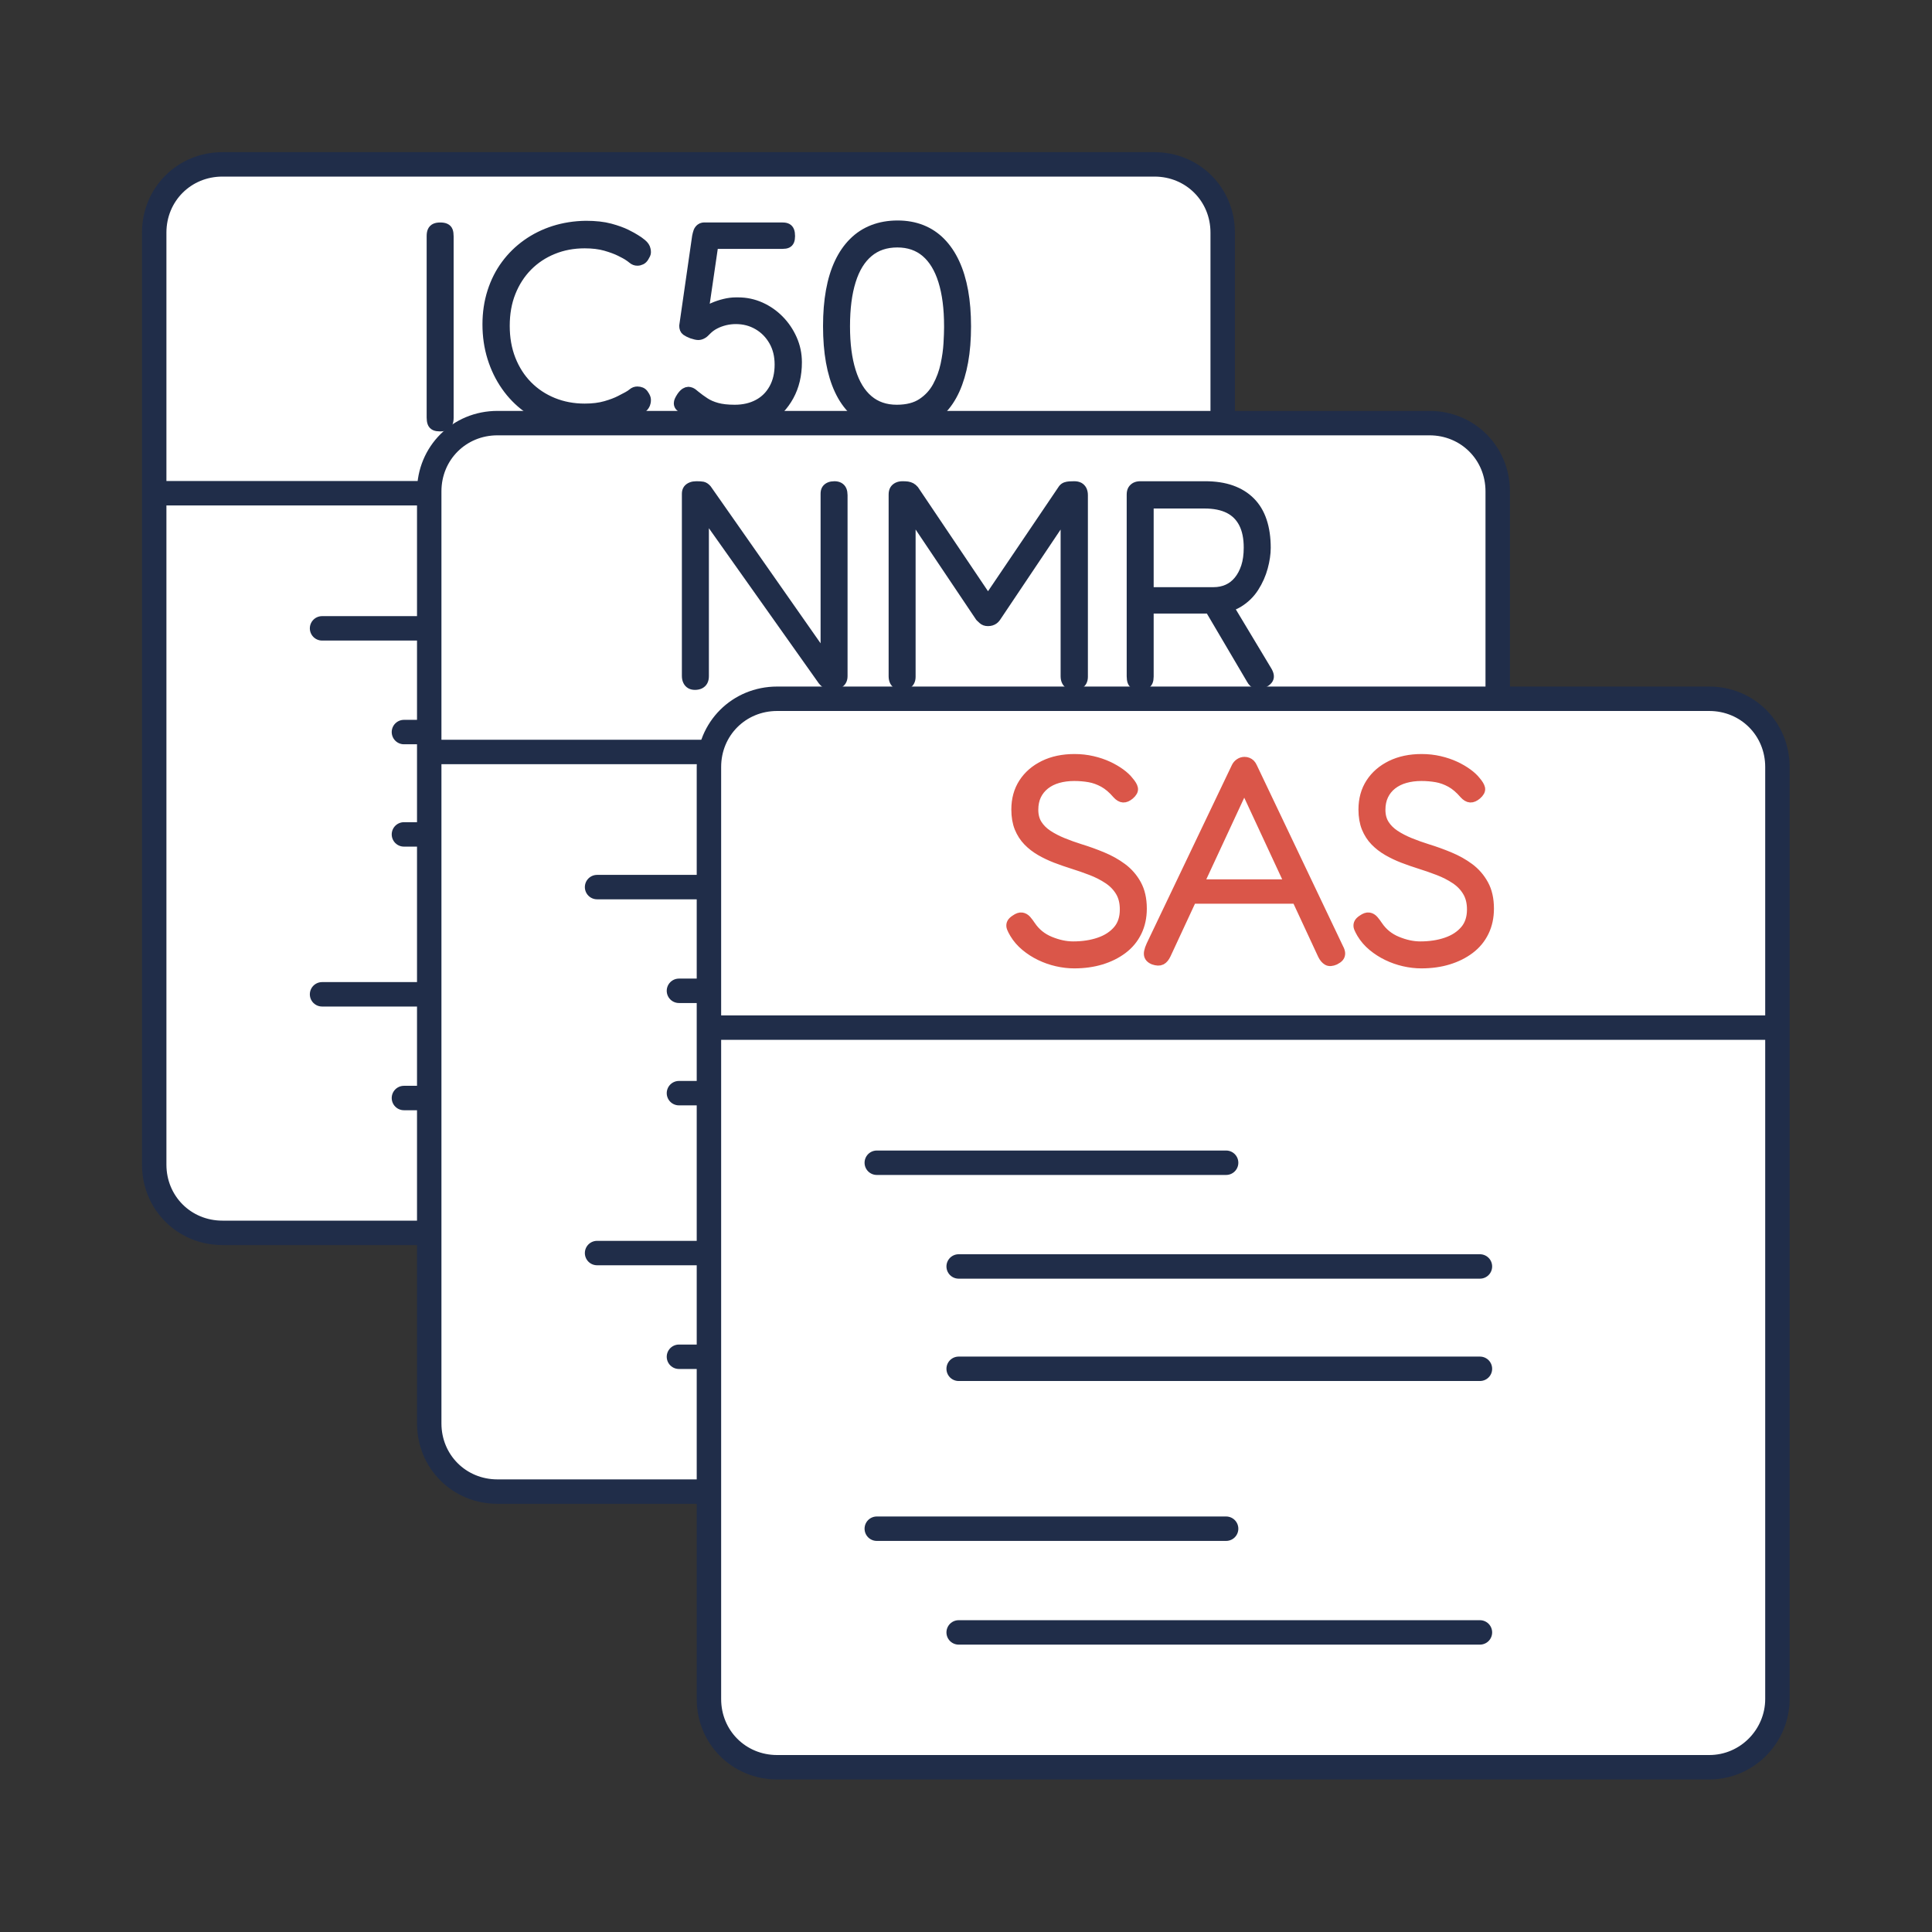 <?xml version="1.0" encoding="UTF-8" standalone="no"?>
<!DOCTYPE svg PUBLIC "-//W3C//DTD SVG 1.1//EN" "http://www.w3.org/Graphics/SVG/1.1/DTD/svg11.dtd">
<svg width="100%" height="100%" viewBox="0 0 95 95" version="1.1" xmlns="http://www.w3.org/2000/svg" xmlns:xlink="http://www.w3.org/1999/xlink" xml:space="preserve" xmlns:serif="http://www.serif.com/" style="fill-rule:evenodd;clip-rule:evenodd;stroke-miterlimit:10;">
    <rect x="0" y="0" width="95" height="95" fill="#333333" stroke="none"/>
    <g transform="matrix(1,0,0,1,-27.393,-26.693)">
        <g transform="matrix(0.671,0,0,0.671,29.138,29.072)">
            <path d="M82,86.8L13.7,86.8C10.9,86.8 8.7,84.6 8.7,81.8L8.7,13.5C8.7,10.7 10.9,8.5 13.7,8.5L82,8.5C84.8,8.5 87,10.7 87,13.5L87,81.8C87,84.5 84.8,86.8 82,86.8Z" style="fill:white;fill-rule:nonzero;stroke:rgb(32,45,73);stroke-width:1.79px;"/>
            <g transform="matrix(1,0,0,1,0,14.899)">
                <path d="M8.7,17.7L87,17.7" style="fill:none;fill-rule:nonzero;stroke:rgb(32,45,73);stroke-width:1.79px;"/>
            </g>
            <g transform="matrix(1,0,0,1,0,-14.899)">
                <path d="M21,57.4L46.6,57.4" style="fill:none;fill-rule:nonzero;stroke:rgb(32,45,73);stroke-width:1.79px;stroke-linecap:round;"/>
            </g>
            <g transform="matrix(1,0,0,1,0,-14.899)">
                <path d="M27,65L65.2,65" style="fill:none;fill-rule:nonzero;stroke:rgb(32,45,73);stroke-width:1.79px;stroke-linecap:round;"/>
            </g>
            <g transform="matrix(1,0,0,1,0,-14.899)">
                <path d="M27,72.5L65.2,72.5" style="fill:none;fill-rule:nonzero;stroke:rgb(32,45,73);stroke-width:1.79px;stroke-linecap:round;"/>
            </g>
            <g transform="matrix(1,0,0,1,0,11.919)">
                <path d="M21,57.4L46.6,57.4" style="fill:none;fill-rule:nonzero;stroke:rgb(32,45,73);stroke-width:1.79px;stroke-linecap:round;"/>
            </g>
            <g transform="matrix(1,0,0,1,0,11.919)">
                <path d="M27,65L65.2,65" style="fill:none;fill-rule:nonzero;stroke:rgb(32,45,73);stroke-width:1.79px;stroke-linecap:round;"/>
            </g>
        </g>
        <g transform="matrix(1.668,0,0,1.668,-75.488,29.303)">
            <path d="M74.65,11.003C74.589,11.003 74.54,10.995 74.503,10.978C74.467,10.961 74.442,10.933 74.428,10.894C74.414,10.855 74.407,10.805 74.407,10.743L74.407,5.396C74.407,5.334 74.415,5.285 74.432,5.249C74.449,5.212 74.475,5.186 74.512,5.169C74.548,5.152 74.597,5.144 74.658,5.144C74.72,5.144 74.769,5.152 74.805,5.169C74.842,5.186 74.867,5.212 74.881,5.249C74.895,5.285 74.902,5.337 74.902,5.404L74.902,10.752C74.902,10.813 74.894,10.862 74.877,10.899C74.86,10.935 74.833,10.961 74.797,10.978C74.761,10.995 74.712,11.003 74.65,11.003Z" style="fill:rgb(32,45,73);fill-rule:nonzero;stroke:rgb(32,45,73);stroke-width:0.3px;stroke-linejoin:round;stroke-miterlimit:2;"/>
            <path d="M78.948,10.995C78.618,10.995 78.307,10.947 78.016,10.852C77.725,10.757 77.46,10.621 77.219,10.445C76.978,10.269 76.771,10.056 76.598,9.807C76.424,9.558 76.29,9.281 76.195,8.976C76.1,8.671 76.052,8.345 76.052,7.998C76.052,7.657 76.1,7.338 76.195,7.041C76.29,6.744 76.424,6.479 76.598,6.244C76.771,6.009 76.978,5.806 77.219,5.635C77.46,5.464 77.725,5.333 78.016,5.24C78.307,5.148 78.618,5.099 78.948,5.094C79.228,5.094 79.466,5.12 79.662,5.173C79.858,5.226 80.017,5.284 80.14,5.345C80.263,5.407 80.35,5.454 80.401,5.488C80.468,5.527 80.533,5.573 80.598,5.627C80.662,5.68 80.7,5.737 80.711,5.799C80.722,5.855 80.721,5.897 80.707,5.925C80.693,5.953 80.678,5.981 80.661,6.009C80.638,6.048 80.61,6.076 80.577,6.092C80.543,6.109 80.507,6.118 80.468,6.118C80.417,6.118 80.373,6.101 80.333,6.067C80.294,6.034 80.244,5.997 80.182,5.958C80.149,5.936 80.076,5.897 79.964,5.841C79.852,5.785 79.708,5.732 79.532,5.681C79.355,5.631 79.15,5.606 78.915,5.606C78.579,5.606 78.267,5.664 77.979,5.782C77.69,5.899 77.44,6.066 77.227,6.281C77.015,6.497 76.85,6.753 76.732,7.05C76.614,7.346 76.556,7.676 76.556,8.04C76.556,8.404 76.614,8.735 76.732,9.035C76.85,9.334 77.015,9.592 77.227,9.807C77.44,10.023 77.69,10.189 77.979,10.307C78.267,10.424 78.579,10.483 78.915,10.483C79.15,10.483 79.355,10.458 79.532,10.407C79.708,10.357 79.852,10.302 79.964,10.244C80.076,10.185 80.149,10.147 80.182,10.13C80.244,10.097 80.294,10.063 80.333,10.03C80.373,9.996 80.417,9.979 80.468,9.979C80.507,9.979 80.543,9.986 80.577,10C80.61,10.014 80.638,10.041 80.661,10.08C80.678,10.102 80.693,10.13 80.707,10.164C80.721,10.198 80.722,10.242 80.711,10.298C80.7,10.36 80.662,10.417 80.598,10.47C80.533,10.524 80.468,10.57 80.401,10.609C80.35,10.637 80.262,10.683 80.136,10.747C80.01,10.812 79.849,10.869 79.653,10.919C79.458,10.97 79.222,10.995 78.948,10.995Z" style="fill:rgb(32,45,73);fill-rule:nonzero;stroke:rgb(32,45,73);stroke-width:0.3px;stroke-linejoin:round;stroke-miterlimit:2;"/>
            <path d="M83.397,11.02C83.23,11.02 83.076,11.009 82.936,10.987C82.796,10.964 82.664,10.932 82.541,10.89C82.418,10.848 82.301,10.796 82.189,10.735C82.077,10.673 81.965,10.6 81.853,10.517C81.802,10.477 81.763,10.445 81.735,10.42C81.707,10.395 81.693,10.363 81.693,10.323C81.693,10.301 81.699,10.276 81.71,10.248C81.721,10.22 81.744,10.181 81.777,10.13C81.816,10.074 81.853,10.037 81.886,10.017C81.92,9.997 81.948,9.988 81.97,9.988C81.987,9.988 82.011,9.993 82.042,10.004C82.072,10.016 82.116,10.046 82.172,10.097C82.261,10.17 82.355,10.238 82.453,10.302C82.551,10.367 82.67,10.419 82.81,10.458C82.95,10.497 83.126,10.517 83.339,10.517C83.602,10.517 83.833,10.463 84.031,10.357C84.23,10.251 84.385,10.097 84.497,9.895C84.609,9.694 84.665,9.456 84.665,9.182C84.665,8.919 84.608,8.686 84.493,8.485C84.378,8.284 84.223,8.125 84.027,8.011C83.831,7.896 83.613,7.839 83.372,7.839C83.266,7.839 83.16,7.851 83.053,7.876C82.947,7.902 82.848,7.938 82.755,7.986C82.663,8.033 82.58,8.093 82.508,8.166C82.474,8.2 82.45,8.223 82.436,8.237C82.422,8.251 82.404,8.264 82.382,8.275C82.343,8.298 82.303,8.309 82.264,8.309C82.225,8.309 82.163,8.295 82.079,8.267C82.007,8.239 81.951,8.211 81.912,8.183C81.872,8.155 81.853,8.107 81.853,8.04L82.231,5.413C82.242,5.357 82.254,5.309 82.268,5.27C82.282,5.231 82.306,5.198 82.34,5.173C82.373,5.148 82.421,5.138 82.482,5.144L84.749,5.144C84.805,5.144 84.848,5.152 84.879,5.169C84.91,5.186 84.932,5.212 84.946,5.249C84.96,5.285 84.967,5.334 84.967,5.396C84.967,5.452 84.96,5.496 84.946,5.53C84.932,5.564 84.91,5.587 84.879,5.601C84.848,5.615 84.805,5.622 84.749,5.622L82.709,5.622L82.407,7.688C82.496,7.615 82.596,7.555 82.705,7.507C82.814,7.459 82.926,7.422 83.041,7.394C83.155,7.366 83.266,7.352 83.372,7.352L83.439,7.352C83.669,7.352 83.887,7.398 84.094,7.49C84.301,7.583 84.485,7.71 84.644,7.872C84.804,8.034 84.931,8.222 85.026,8.435C85.121,8.647 85.169,8.874 85.169,9.115C85.169,9.49 85.09,9.82 84.934,10.105C84.777,10.391 84.566,10.614 84.3,10.777C84.034,10.939 83.733,11.02 83.397,11.02Z" style="fill:rgb(32,45,73);fill-rule:nonzero;stroke:rgb(32,45,73);stroke-width:0.3px;stroke-linejoin:round;stroke-miterlimit:2;"/>
            <path d="M88.157,11.02C87.889,11.02 87.645,10.98 87.427,10.899C87.209,10.817 87.016,10.696 86.848,10.533C86.68,10.371 86.54,10.17 86.428,9.929C86.316,9.688 86.232,9.411 86.176,9.098C86.12,8.784 86.092,8.435 86.092,8.048C86.092,7.668 86.12,7.322 86.176,7.012C86.232,6.701 86.316,6.427 86.428,6.189C86.54,5.951 86.678,5.75 86.844,5.585C87.009,5.42 87.2,5.295 87.419,5.211C87.637,5.127 87.877,5.085 88.141,5.085C88.398,5.085 88.633,5.127 88.846,5.211C89.058,5.295 89.246,5.42 89.408,5.585C89.57,5.75 89.708,5.953 89.819,6.193C89.931,6.434 90.015,6.71 90.071,7.02C90.127,7.331 90.155,7.676 90.155,8.057C90.155,8.437 90.127,8.783 90.071,9.094C90.015,9.404 89.933,9.68 89.824,9.921C89.715,10.161 89.579,10.363 89.417,10.525C89.254,10.687 89.068,10.81 88.858,10.894C88.648,10.978 88.415,11.02 88.157,11.02ZM88.115,10.517C88.423,10.517 88.674,10.452 88.867,10.323C89.06,10.195 89.211,10.03 89.32,9.828C89.429,9.627 89.507,9.414 89.555,9.19C89.603,8.966 89.632,8.756 89.643,8.561C89.654,8.365 89.66,8.211 89.66,8.099L89.66,8.048C89.66,7.528 89.603,7.083 89.488,6.714C89.373,6.344 89.202,6.063 88.976,5.87C88.749,5.677 88.468,5.58 88.132,5.58C87.791,5.58 87.505,5.677 87.276,5.87C87.046,6.063 86.874,6.343 86.76,6.71C86.645,7.076 86.587,7.525 86.587,8.057C86.587,8.577 86.645,9.021 86.76,9.387C86.874,9.754 87.045,10.034 87.272,10.227C87.498,10.42 87.78,10.517 88.115,10.517Z" style="fill:rgb(32,45,73);fill-rule:nonzero;stroke:rgb(32,45,73);stroke-width:0.3px;stroke-linejoin:round;stroke-miterlimit:2;"/>
        </g>
    </g>
    <g transform="matrix(1,0,0,1,-13.87,-13.97)">
        <g transform="matrix(0.671,0,0,0.671,29.138,29.072)">
            <path d="M82,86.8L13.7,86.8C10.9,86.8 8.7,84.6 8.7,81.8L8.7,13.5C8.7,10.7 10.9,8.5 13.7,8.5L82,8.5C84.8,8.5 87,10.7 87,13.5L87,81.8C87,84.5 84.8,86.8 82,86.8Z" style="fill:white;fill-rule:nonzero;stroke:rgb(32,45,73);stroke-width:1.79px;"/>
            <g transform="matrix(1,0,0,1,0,14.899)">
                <path d="M8.7,17.7L87,17.7" style="fill:none;fill-rule:nonzero;stroke:rgb(32,45,73);stroke-width:1.79px;"/>
            </g>
            <g transform="matrix(1,0,0,1,0,-14.899)">
                <path d="M21,57.4L46.6,57.4" style="fill:none;fill-rule:nonzero;stroke:rgb(32,45,73);stroke-width:1.79px;stroke-linecap:round;"/>
            </g>
            <g transform="matrix(1,0,0,1,0,-14.899)">
                <path d="M27,65L65.2,65" style="fill:none;fill-rule:nonzero;stroke:rgb(32,45,73);stroke-width:1.79px;stroke-linecap:round;"/>
            </g>
            <g transform="matrix(1,0,0,1,0,-14.899)">
                <path d="M27,72.5L65.2,72.5" style="fill:none;fill-rule:nonzero;stroke:rgb(32,45,73);stroke-width:1.79px;stroke-linecap:round;"/>
            </g>
            <g transform="matrix(1,0,0,1,0,11.919)">
                <path d="M21,57.4L46.6,57.4" style="fill:none;fill-rule:nonzero;stroke:rgb(32,45,73);stroke-width:1.79px;stroke-linecap:round;"/>
            </g>
            <g transform="matrix(1,0,0,1,0,11.919)">
                <path d="M27,65L65.2,65" style="fill:none;fill-rule:nonzero;stroke:rgb(32,45,73);stroke-width:1.79px;stroke-linecap:round;"/>
            </g>
        </g>
        <g transform="matrix(1.668,0,0,1.668,-76.488,29.303)">
            <path d="M74.658,10.995C74.608,10.995 74.566,10.985 74.533,10.966C74.499,10.946 74.472,10.917 74.453,10.878C74.433,10.838 74.423,10.791 74.423,10.735L74.423,5.362C74.423,5.312 74.435,5.271 74.457,5.24C74.479,5.21 74.512,5.186 74.554,5.169C74.596,5.152 74.644,5.144 74.7,5.144C74.784,5.144 74.846,5.148 74.885,5.156C74.924,5.165 74.964,5.191 75.003,5.236L78.512,10.248L78.512,5.362C78.512,5.312 78.521,5.271 78.541,5.24C78.561,5.21 78.59,5.186 78.629,5.169C78.668,5.152 78.716,5.144 78.772,5.144C78.822,5.144 78.866,5.154 78.902,5.173C78.938,5.193 78.965,5.222 78.982,5.261C78.999,5.301 79.007,5.348 79.007,5.404L79.007,10.743C79.007,10.799 78.994,10.845 78.969,10.882C78.944,10.918 78.909,10.946 78.864,10.966C78.82,10.985 78.769,10.995 78.713,10.995C78.657,10.995 78.607,10.987 78.562,10.97C78.517,10.953 78.473,10.917 78.428,10.861L74.919,5.908L74.919,10.743C74.919,10.799 74.909,10.845 74.889,10.882C74.87,10.918 74.84,10.946 74.801,10.966C74.762,10.985 74.714,10.995 74.658,10.995Z" style="fill:rgb(32,45,73);fill-rule:nonzero;stroke:rgb(32,45,73);stroke-width:0.3px;stroke-linejoin:round;stroke-miterlimit:2;"/>
            <path d="M80.761,11.003C80.711,11.003 80.668,10.994 80.631,10.974C80.595,10.954 80.567,10.925 80.547,10.886C80.528,10.847 80.518,10.799 80.518,10.743L80.518,5.387C80.518,5.331 80.528,5.287 80.547,5.253C80.567,5.219 80.596,5.193 80.636,5.173C80.675,5.154 80.722,5.144 80.778,5.144C80.834,5.144 80.882,5.147 80.921,5.152C80.96,5.158 80.995,5.169 81.026,5.186C81.057,5.203 81.086,5.228 81.114,5.261L83.465,8.754L83.129,8.754L85.513,5.228C85.535,5.2 85.562,5.18 85.593,5.169C85.623,5.158 85.66,5.151 85.702,5.148C85.744,5.145 85.79,5.144 85.84,5.144C85.896,5.144 85.942,5.154 85.979,5.173C86.015,5.193 86.043,5.222 86.063,5.261C86.082,5.301 86.092,5.348 86.092,5.404L86.092,10.76C86.092,10.81 86.082,10.854 86.063,10.89C86.043,10.926 86.014,10.954 85.975,10.974C85.935,10.994 85.888,11.003 85.832,11.003C85.782,11.003 85.738,10.994 85.702,10.974C85.665,10.954 85.637,10.925 85.618,10.886C85.598,10.847 85.588,10.799 85.588,10.743L85.588,5.925L83.523,9.005C83.507,9.028 83.487,9.047 83.465,9.064C83.442,9.081 83.417,9.094 83.389,9.102C83.361,9.11 83.33,9.115 83.297,9.115C83.263,9.115 83.235,9.11 83.213,9.102C83.19,9.094 83.169,9.081 83.15,9.064C83.13,9.047 83.104,9.022 83.07,8.989L81.013,5.925L81.013,10.76C81.013,10.81 81.004,10.854 80.984,10.89C80.964,10.926 80.936,10.954 80.9,10.974C80.864,10.994 80.817,11.003 80.761,11.003Z" style="fill:rgb(32,45,73);fill-rule:nonzero;stroke:rgb(32,45,73);stroke-width:0.3px;stroke-linejoin:round;stroke-miterlimit:2;"/>
            <path d="M87.78,11.003C87.718,11.003 87.669,10.995 87.633,10.978C87.596,10.961 87.571,10.933 87.557,10.894C87.543,10.855 87.536,10.805 87.536,10.743L87.536,5.387C87.536,5.331 87.546,5.287 87.565,5.253C87.585,5.219 87.613,5.193 87.649,5.173C87.686,5.154 87.732,5.144 87.788,5.144L89.694,5.144C89.99,5.144 90.249,5.183 90.47,5.261C90.691,5.34 90.877,5.454 91.028,5.606C91.179,5.757 91.293,5.946 91.368,6.172C91.444,6.399 91.482,6.661 91.482,6.957C91.482,7.131 91.454,7.321 91.398,7.528C91.342,7.735 91.255,7.931 91.137,8.116C91.02,8.3 90.865,8.451 90.672,8.569C90.478,8.686 90.242,8.745 89.962,8.745L88.031,8.745L88.031,10.752C88.031,10.813 88.023,10.862 88.006,10.899C87.989,10.935 87.963,10.961 87.926,10.978C87.89,10.995 87.841,11.003 87.78,11.003ZM91.406,10.945C91.333,10.984 91.268,10.992 91.209,10.97C91.15,10.947 91.101,10.9 91.062,10.827L89.786,8.661L90.306,8.569L91.507,10.567C91.546,10.628 91.568,10.682 91.574,10.726C91.58,10.771 91.568,10.81 91.54,10.844C91.512,10.878 91.468,10.911 91.406,10.945ZM88.031,8.267L89.945,8.267C90.096,8.267 90.235,8.239 90.361,8.183C90.487,8.127 90.596,8.043 90.688,7.931C90.781,7.819 90.853,7.682 90.907,7.52C90.96,7.357 90.986,7.167 90.986,6.949C90.986,6.663 90.937,6.424 90.839,6.231C90.741,6.038 90.596,5.892 90.403,5.794C90.21,5.697 89.968,5.648 89.677,5.648L88.031,5.648L88.031,8.267Z" style="fill:rgb(32,45,73);fill-rule:nonzero;stroke:rgb(32,45,73);stroke-width:0.3px;stroke-linejoin:round;stroke-miterlimit:2;"/>
        </g>
    </g>
    <g transform="matrix(1,0,0,1,-0.116,-0.416)">
        <g transform="matrix(0.671,0,0,0.671,29.138,29.072)">
            <path d="M82,86.8L13.7,86.8C10.9,86.8 8.7,84.6 8.7,81.8L8.7,13.5C8.7,10.7 10.9,8.5 13.7,8.5L82,8.5C84.8,8.5 87,10.7 87,13.5L87,81.8C87,84.5 84.8,86.8 82,86.8Z" style="fill:white;fill-rule:nonzero;stroke:rgb(32,45,73);stroke-width:1.79px;"/>
            <g transform="matrix(1,0,0,1,0,14.899)">
                <path d="M8.7,17.7L87,17.7" style="fill:none;fill-rule:nonzero;stroke:rgb(32,45,73);stroke-width:1.79px;"/>
            </g>
            <g transform="matrix(1,0,0,1,0,-14.899)">
                <path d="M21,57.4L46.6,57.4" style="fill:none;fill-rule:nonzero;stroke:rgb(32,45,73);stroke-width:1.79px;stroke-linecap:round;"/>
            </g>
            <g transform="matrix(1,0,0,1,0,-14.899)">
                <path d="M27,65L65.2,65" style="fill:none;fill-rule:nonzero;stroke:rgb(32,45,73);stroke-width:1.79px;stroke-linecap:round;"/>
            </g>
            <g transform="matrix(1,0,0,1,0,-14.899)">
                <path d="M27,72.5L65.2,72.5" style="fill:none;fill-rule:nonzero;stroke:rgb(32,45,73);stroke-width:1.79px;stroke-linecap:round;"/>
            </g>
            <g transform="matrix(1,0,0,1,0,11.919)">
                <path d="M21,57.4L46.6,57.4" style="fill:none;fill-rule:nonzero;stroke:rgb(32,45,73);stroke-width:1.79px;stroke-linecap:round;"/>
            </g>
            <g transform="matrix(1,0,0,1,0,11.919)">
                <path d="M27,65L65.2,65" style="fill:none;fill-rule:nonzero;stroke:rgb(32,45,73);stroke-width:1.79px;stroke-linecap:round;"/>
            </g>
        </g>
        <g transform="matrix(1.668,0,0,1.668,-73.917,29.303)">
            <path d="M76.052,11.079C75.884,11.079 75.715,11.059 75.544,11.02C75.373,10.981 75.21,10.924 75.053,10.848C74.896,10.773 74.752,10.68 74.621,10.571C74.489,10.462 74.381,10.337 74.298,10.198C74.258,10.13 74.23,10.076 74.214,10.034C74.197,9.992 74.195,9.951 74.209,9.912C74.223,9.873 74.261,9.834 74.323,9.795C74.395,9.744 74.457,9.723 74.507,9.732C74.558,9.74 74.603,9.767 74.642,9.811C74.681,9.856 74.723,9.912 74.768,9.979C74.908,10.186 75.096,10.339 75.334,10.437C75.572,10.535 75.8,10.584 76.018,10.584C76.304,10.584 76.561,10.545 76.791,10.466C77.02,10.388 77.204,10.269 77.341,10.109C77.478,9.95 77.546,9.744 77.546,9.492C77.546,9.285 77.503,9.109 77.416,8.964C77.329,8.818 77.211,8.695 77.059,8.594C76.908,8.493 76.742,8.408 76.56,8.338C76.378,8.268 76.189,8.202 75.993,8.141C75.831,8.09 75.67,8.034 75.511,7.973C75.351,7.911 75.201,7.84 75.061,7.759C74.922,7.678 74.798,7.583 74.692,7.473C74.586,7.364 74.502,7.234 74.44,7.083C74.379,6.932 74.348,6.753 74.348,6.546C74.348,6.249 74.419,5.99 74.562,5.769C74.705,5.548 74.905,5.375 75.162,5.249C75.42,5.123 75.719,5.06 76.06,5.06C76.245,5.06 76.421,5.08 76.589,5.119C76.757,5.158 76.91,5.21 77.047,5.274C77.184,5.338 77.304,5.408 77.408,5.484C77.511,5.559 77.594,5.636 77.655,5.715C77.728,5.799 77.77,5.869 77.781,5.925C77.793,5.981 77.759,6.042 77.681,6.109C77.613,6.165 77.552,6.192 77.496,6.189C77.44,6.186 77.381,6.151 77.32,6.084C77.191,5.933 77.058,5.82 76.921,5.744C76.784,5.669 76.644,5.618 76.501,5.593C76.358,5.568 76.209,5.555 76.052,5.555C75.879,5.555 75.718,5.576 75.569,5.618C75.421,5.66 75.292,5.725 75.183,5.811C75.074,5.898 74.99,6.003 74.931,6.126C74.873,6.249 74.843,6.392 74.843,6.554C74.843,6.722 74.881,6.866 74.957,6.987C75.032,7.107 75.136,7.21 75.267,7.297C75.399,7.384 75.547,7.461 75.712,7.528C75.877,7.595 76.049,7.657 76.228,7.713C76.447,7.78 76.663,7.858 76.879,7.948C77.094,8.037 77.289,8.146 77.462,8.275C77.636,8.404 77.776,8.565 77.882,8.758C77.988,8.951 78.042,9.187 78.042,9.467C78.042,9.719 77.993,9.946 77.895,10.147C77.797,10.349 77.657,10.518 77.475,10.655C77.293,10.792 77.082,10.897 76.841,10.97C76.6,11.043 76.337,11.079 76.052,11.079Z" style="fill:rgb(218,86,73);fill-rule:nonzero;stroke:rgb(218,86,73);stroke-width:0.3px;stroke-linejoin:round;stroke-miterlimit:2;"/>
            <path d="M83.842,10.642C83.87,10.693 83.886,10.739 83.889,10.781C83.891,10.823 83.88,10.859 83.855,10.89C83.83,10.921 83.789,10.95 83.733,10.978C83.644,11.017 83.572,11.022 83.519,10.991C83.466,10.96 83.42,10.906 83.381,10.827L81.064,5.841L78.755,10.81C78.716,10.894 78.67,10.95 78.617,10.978C78.563,11.006 78.489,11.003 78.394,10.97C78.338,10.947 78.299,10.918 78.277,10.882C78.254,10.845 78.249,10.799 78.26,10.743C78.271,10.687 78.293,10.623 78.327,10.55L80.837,5.295C80.859,5.25 80.892,5.214 80.934,5.186C80.976,5.158 81.022,5.144 81.072,5.144C81.106,5.144 81.136,5.149 81.164,5.161C81.192,5.172 81.218,5.189 81.24,5.211C81.262,5.233 81.282,5.264 81.299,5.303L83.842,10.642ZM79.402,9.173L79.569,8.754L82.575,8.754L82.734,9.173L79.402,9.173Z" style="fill:rgb(218,86,73);fill-rule:nonzero;stroke:rgb(218,86,73);stroke-width:0.3px;stroke-linejoin:round;stroke-miterlimit:2;"/>
            <path d="M86.285,11.079C86.117,11.079 85.948,11.059 85.777,11.02C85.607,10.981 85.443,10.924 85.286,10.848C85.13,10.773 84.985,10.68 84.854,10.571C84.722,10.462 84.615,10.337 84.531,10.198C84.492,10.13 84.464,10.076 84.447,10.034C84.43,9.992 84.429,9.951 84.443,9.912C84.457,9.873 84.494,9.834 84.556,9.795C84.629,9.744 84.69,9.723 84.741,9.732C84.791,9.74 84.836,9.767 84.875,9.811C84.914,9.856 84.956,9.912 85.001,9.979C85.141,10.186 85.33,10.339 85.568,10.437C85.805,10.535 86.033,10.584 86.252,10.584C86.537,10.584 86.795,10.545 87.024,10.466C87.253,10.388 87.437,10.269 87.574,10.109C87.711,9.95 87.78,9.744 87.78,9.492C87.78,9.285 87.736,9.109 87.649,8.964C87.563,8.818 87.444,8.695 87.293,8.594C87.142,8.493 86.975,8.408 86.793,8.338C86.611,8.268 86.422,8.202 86.226,8.141C86.064,8.09 85.903,8.034 85.744,7.973C85.584,7.911 85.435,7.84 85.295,7.759C85.155,7.678 85.032,7.583 84.925,7.473C84.819,7.364 84.735,7.234 84.673,7.083C84.612,6.932 84.581,6.753 84.581,6.546C84.581,6.249 84.652,5.99 84.795,5.769C84.938,5.548 85.138,5.375 85.395,5.249C85.653,5.123 85.952,5.06 86.294,5.06C86.478,5.06 86.655,5.08 86.823,5.119C86.99,5.158 87.143,5.21 87.28,5.274C87.417,5.338 87.537,5.408 87.641,5.484C87.745,5.559 87.827,5.636 87.889,5.715C87.961,5.799 88.003,5.869 88.015,5.925C88.026,5.981 87.992,6.042 87.914,6.109C87.847,6.165 87.785,6.192 87.729,6.189C87.673,6.186 87.614,6.151 87.553,6.084C87.424,5.933 87.291,5.82 87.154,5.744C87.017,5.669 86.877,5.618 86.734,5.593C86.592,5.568 86.442,5.555 86.285,5.555C86.112,5.555 85.951,5.576 85.803,5.618C85.654,5.66 85.526,5.725 85.416,5.811C85.307,5.898 85.223,6.003 85.165,6.126C85.106,6.249 85.076,6.392 85.076,6.554C85.076,6.722 85.114,6.866 85.19,6.987C85.265,7.107 85.369,7.21 85.5,7.297C85.632,7.384 85.78,7.461 85.945,7.528C86.11,7.595 86.282,7.657 86.462,7.713C86.68,7.78 86.897,7.858 87.112,7.948C87.328,8.037 87.522,8.146 87.696,8.275C87.869,8.404 88.009,8.565 88.115,8.758C88.222,8.951 88.275,9.187 88.275,9.467C88.275,9.719 88.226,9.946 88.128,10.147C88.03,10.349 87.89,10.518 87.708,10.655C87.526,10.792 87.315,10.897 87.074,10.97C86.834,11.043 86.571,11.079 86.285,11.079Z" style="fill:rgb(218,86,73);fill-rule:nonzero;stroke:rgb(218,86,73);stroke-width:0.3px;stroke-linejoin:round;stroke-miterlimit:2;"/>
        </g>
    </g>
</svg>
